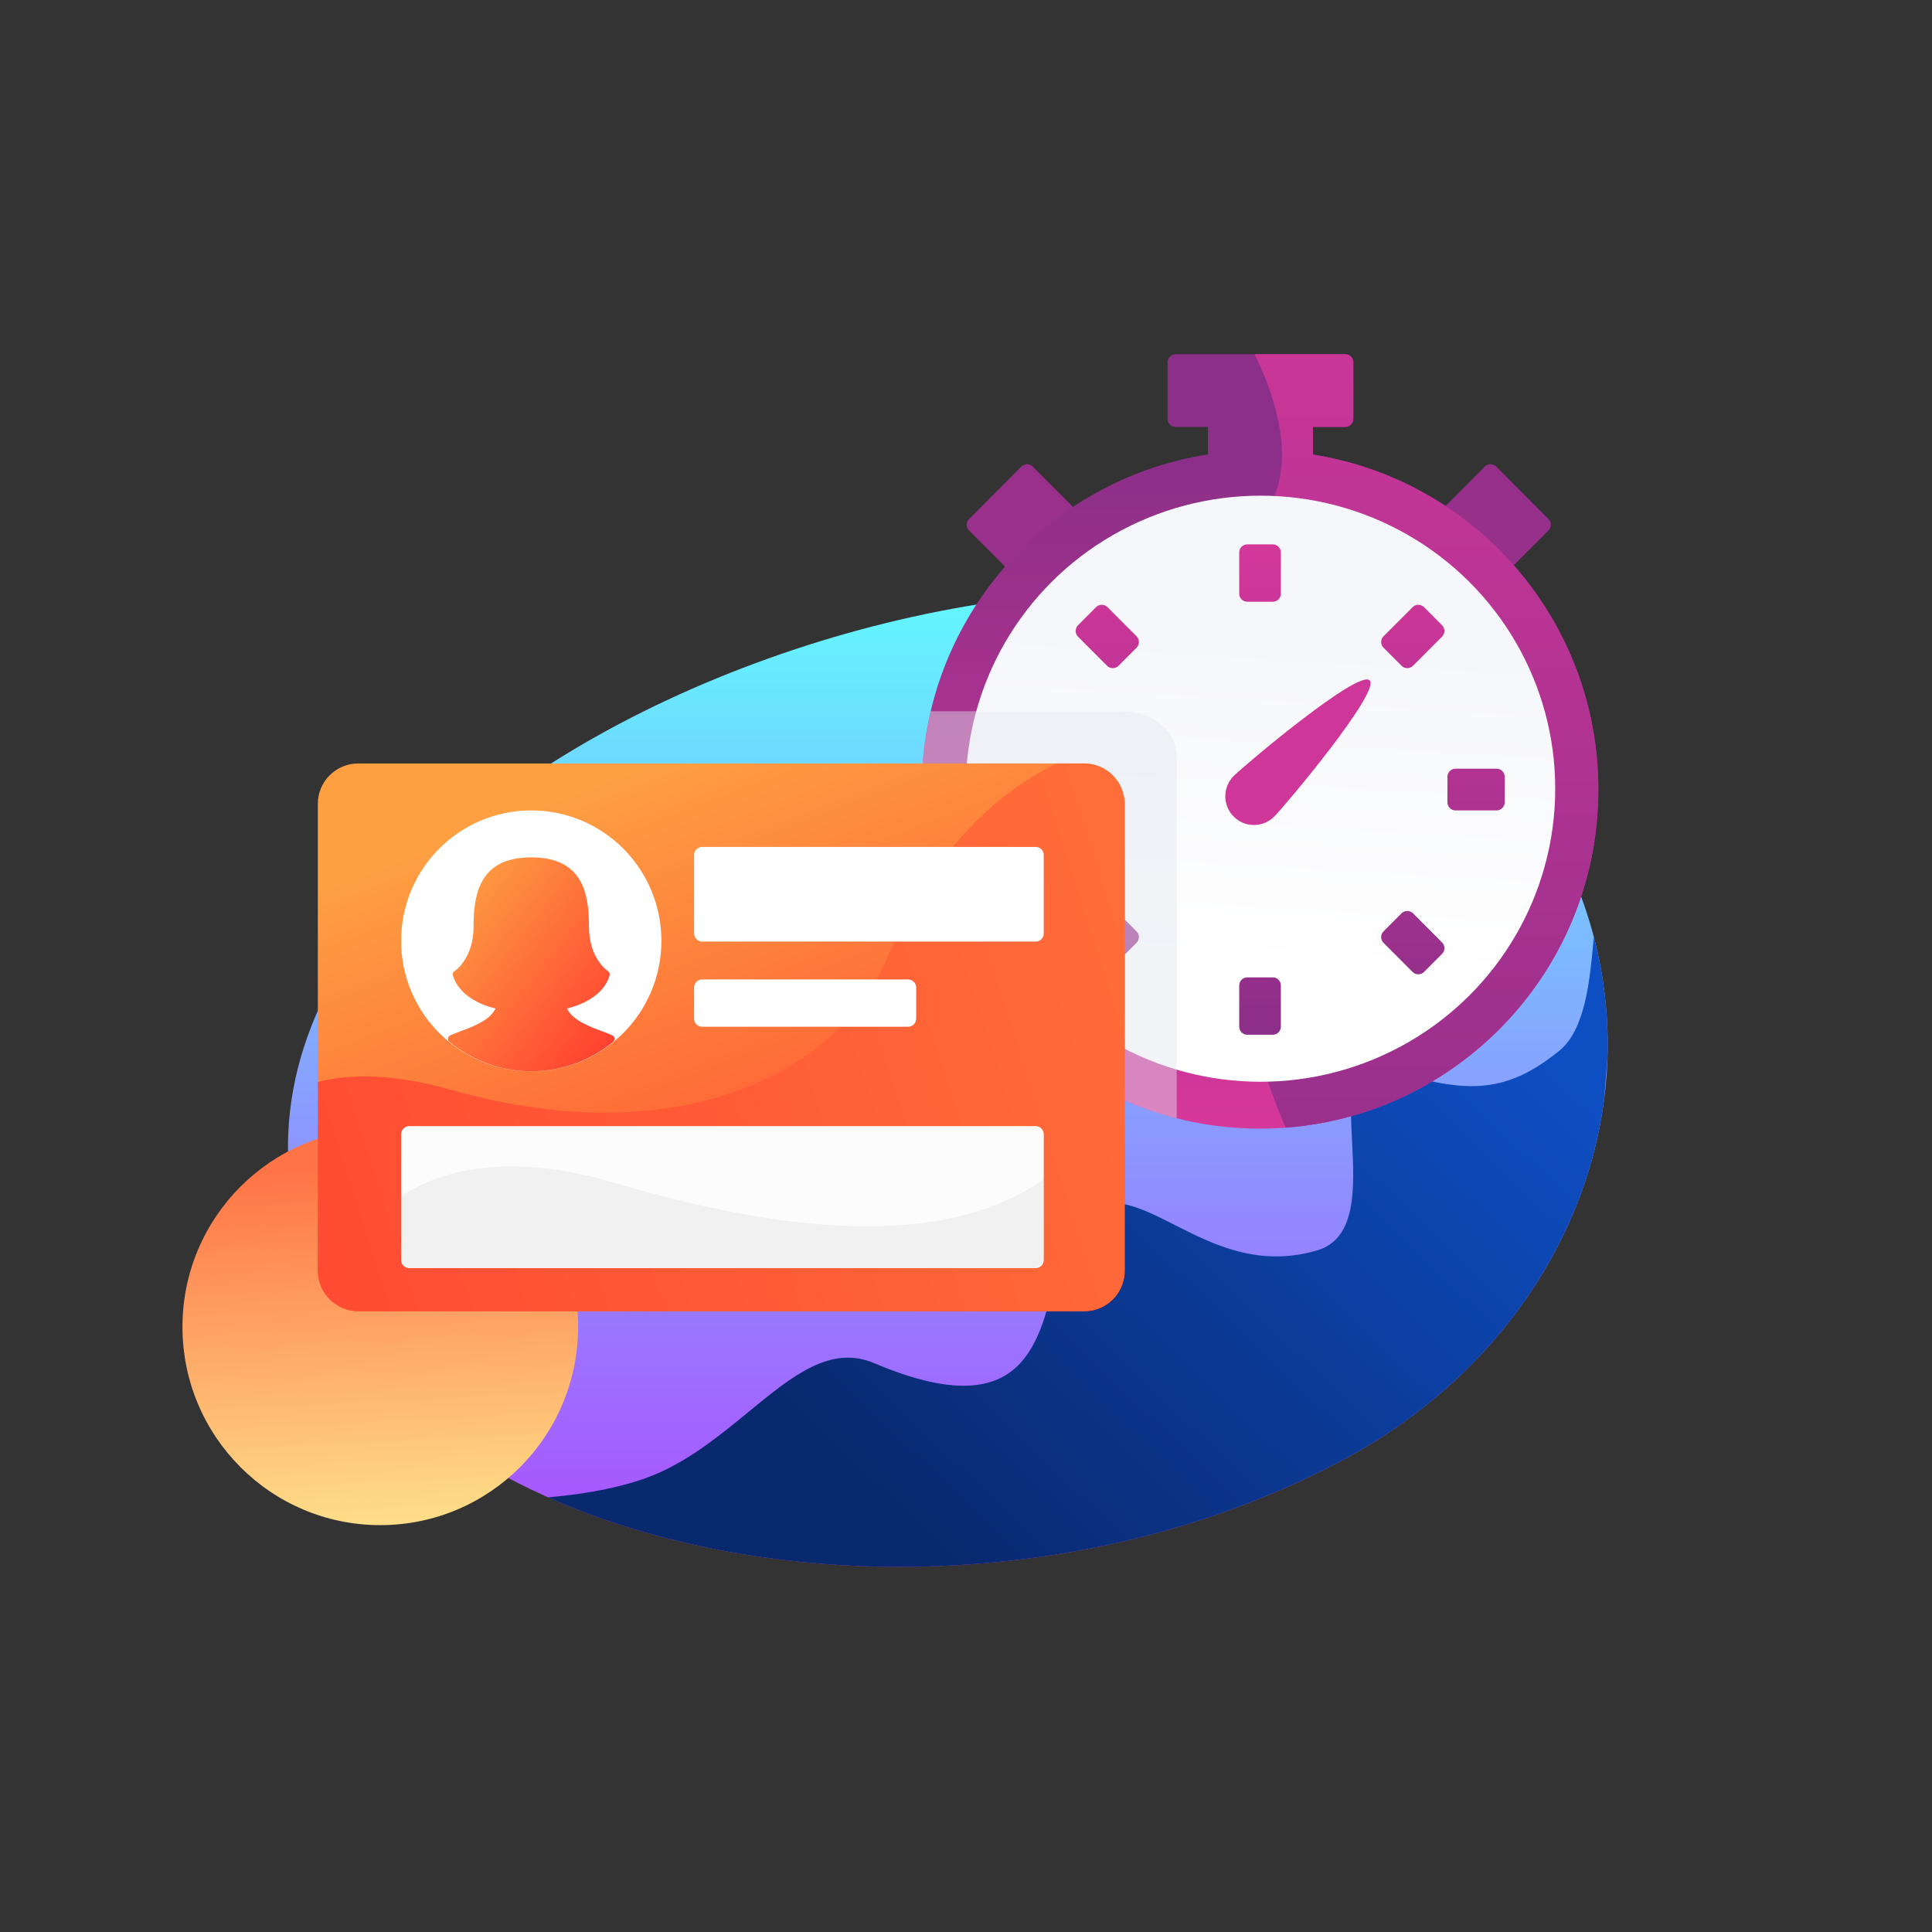 <svg width="180" height="180" viewBox="0 0 180 180" fill="none" xmlns="http://www.w3.org/2000/svg">
    <rect x="0" y="0" width="180" height="180" fill="#333333" stroke="none"/>
    <path d="M3.023 65.331C-17.985 18.083 76.376 -15.4 104.628 7.249C133.729 30.579 125.727 66.547 97.838 81.128C62.063 99.832 13.937 89.877 3.023 65.331Z" transform="translate(26.828 55.133)" fill="url(#paint0_linear)"/>
    <ellipse cx="18.43" cy="18.47" rx="18.43" ry="18.47" transform="translate(17 105.153)" fill="url(#paint1_linear)"/>
    <path d="M98.385 15.158C96.577 28.941 87.591 41.638 73.601 48.952C49.645 61.477 20.15 61.151 0 52.198C3.535 51.877 7.485 51.226 10.566 49.8C13.609 48.391 16.238 46.233 18.678 44.229C22.756 40.881 26.308 37.965 30.39 39.696C43.935 45.443 45.669 38.245 47.176 31.993C48.008 28.545 48.769 25.384 51.404 24.839C53.591 24.386 55.844 25.529 58.4 26.826C61.992 28.647 66.18 30.772 71.624 29.197C75.36 28.116 75.119 23.316 74.906 19.075C74.689 14.764 74.501 11.032 78.547 12.371C85.699 14.736 89.443 14.468 94.223 10.576C96.607 8.635 97.04 4.109 97.371 0.641C97.392 0.423 97.412 0.209 97.433 0C98.404 3.715 98.814 7.464 98.706 11.164C98.607 12.443 98.5 13.778 98.385 15.158Z"
          transform="translate(51.065 87.309)" fill="url(#paint2_linear)"/>
    <path d="M0 0.753C0 0.337 0.337 0 0.753 0H7.653C8.068 0 8.405 0.337 8.405 0.753V6.368H0V0.753Z" transform="translate(138.866 42.94) scale(0.999 1.001) rotate(45)" fill="#96308B"/>
    <path d="M0 0.753C0 0.337 0.337 0 0.753 0H7.653C8.068 0 8.405 0.337 8.405 0.753V6.368H0V0.753Z" transform="translate(95.686 42.94) scale(-0.999 1.001) rotate(45)" fill="#99308C"/>
    <path d="M22.916 0.753C22.916 0.337 23.253 0 23.669 0H39.468C39.883 0 40.22 0.337 40.22 0.753V6.025C40.22 6.441 39.883 6.779 39.468 6.779H36.458V9.352C51.525 11.726 63.048 24.795 63.048 40.561C63.048 58.009 48.935 72.153 31.524 72.153C14.114 72.153 0 58.009 0 40.561C0 24.764 11.569 11.675 26.678 9.339V6.779H23.669C23.253 6.779 22.916 6.441 22.916 6.025V0.753Z"
          transform="translate(85.866 33)" fill="url(#paint3_linear)"/>
    <path d="M3.934 0C6.017 4.244 8.7 12.039 3.351 16.57C-2.434 21.471 -0.38 55.891 6.837 72.063C23.126 70.834 35.96 57.199 35.96 40.561C35.96 24.795 24.437 11.726 9.37 9.352V6.779H12.379C12.795 6.779 13.132 6.441 13.132 6.025V0.753C13.132 0.337 12.795 0 12.379 0H3.934Z"
          transform="translate(112.955 33)" fill="url(#paint4_linear)"/>
    <ellipse cx="27.46" cy="27.302" rx="27.46" ry="27.302" transform="translate(89.977 46.181)" fill="url(#paint5_linear)"/>
    <path fill-rule="evenodd" clip-rule="evenodd"
          d="M20.855 0.753C20.855 0.337 21.192 0 21.607 0H23.982C24.397 0 24.734 0.337 24.734 0.753V4.594C24.734 5.009 24.397 5.346 23.982 5.346H21.607C21.192 5.346 20.855 5.009 20.855 4.594V0.753ZM37.008 5.85C37.302 5.555 37.779 5.555 38.074 5.85L39.754 7.534C40.047 7.828 40.047 8.303 39.754 8.597L37.045 11.312C36.751 11.607 36.273 11.607 35.979 11.312L34.299 9.628C34.006 9.335 34.006 8.859 34.299 8.565L37.008 5.85ZM44.836 20.9C45.252 20.9 45.589 21.237 45.589 21.653V24.035C45.589 24.451 45.252 24.788 44.836 24.788H41.007C40.591 24.788 40.254 24.451 40.254 24.035V21.653C40.254 21.237 40.591 20.9 41.007 20.9H44.836ZM39.754 37.091C40.047 37.385 40.047 37.86 39.754 38.154L38.074 39.838C37.779 40.133 37.302 40.133 37.008 39.838L34.299 37.123C34.006 36.829 34.006 36.354 34.299 36.06L35.979 34.376C36.273 34.081 36.751 34.081 37.045 34.376L39.754 37.091ZM24.734 44.935C24.734 45.351 24.397 45.688 23.982 45.688H21.607C21.192 45.688 20.855 45.351 20.855 44.935V41.094C20.855 40.679 21.192 40.342 21.607 40.342H23.982C24.397 40.342 24.734 40.679 24.734 41.094V44.935ZM8.581 39.838C8.287 40.133 7.809 40.133 7.515 39.838L5.835 38.154C5.542 37.86 5.542 37.385 5.835 37.091L8.544 34.376C8.838 34.081 9.316 34.081 9.61 34.376L11.29 36.06C11.583 36.354 11.583 36.829 11.29 37.123L8.581 39.838ZM0.753 24.788C0.337 24.788 0 24.451 0 24.035L0 21.653C0 21.237 0.337 20.9 0.753 20.9H4.582C4.998 20.9 5.335 21.237 5.335 21.653V24.035C5.335 24.451 4.998 24.788 4.582 24.788H0.753ZM5.835 8.597C5.542 8.303 5.542 7.828 5.835 7.534L7.515 5.85C7.809 5.555 8.287 5.555 8.581 5.85L11.29 8.565C11.583 8.859 11.583 9.335 11.29 9.628L9.61 11.312C9.316 11.607 8.838 11.607 8.544 11.312L5.835 8.597Z"
          transform="translate(94.6 50.717)" fill="url(#paint6_linear)"/>
    <g opacity="0.45" transform="translate(85.866 66.27)">
        <path fill-rule="evenodd" clip-rule="evenodd" d="M0.844 0H18.82C21.55 0 23.764 1.888 23.764 4.218V37.919C10.106 34.455 0 22.055 0 7.291C0 4.781 0.292 2.34 0.844 0Z" fill="#E3E7F0"
              style="mix-blend-mode:multiply"/>
    </g>
    <rect width="75.173" height="51.035" rx="3.764" transform="translate(29.611 71.13)" fill="url(#paint7_linear)"/>
    <ellipse cx="12.125" cy="12.151" rx="12.125" ry="12.151" transform="translate(37.371 75.505)" fill="white"/>
    <path d="M5.34 15.258C5.34 16.733 4.145 17.929 2.67 17.929C1.196 17.929 0 16.733 0 15.258C0 13.784 1.196 0 2.67 0C4.145 0 5.34 13.784 5.34 15.258Z"
          transform="translate(125.72 61.499) scale(0.999 1.001) rotate(45)" fill="#CF3699"/>
    <path d="M7.76 19.928C4.975 19.928 2.264 18.952 0.129 17.179C0.034 17.101 -0.013 16.979 0.003 16.858C0.02 16.736 0.1 16.632 0.212 16.582C0.509 16.451 0.836 16.319 1.203 16.187C3.097 15.505 4.031 14.906 4.433 14.079C0.892 13.208 0.475 11.05 0.458 10.954C0.434 10.814 0.496 10.673 0.617 10.596C0.688 10.55 2.383 9.402 2.383 6.462C2.383 3.266 3.023 0 7.76 0C12.498 0 13.137 3.267 13.137 6.462C13.137 9.402 14.832 10.55 14.905 10.597C15.023 10.675 15.086 10.816 15.062 10.954C15.046 11.049 14.627 13.208 11.088 14.079C11.49 14.906 12.424 15.505 14.317 16.187C14.683 16.319 15.011 16.451 15.307 16.583C15.421 16.634 15.5 16.738 15.516 16.858C15.533 16.979 15.486 17.101 15.391 17.18C13.257 18.952 10.546 19.928 7.76 19.928Z"
          transform="translate(41.736 79.879)" fill="url(#paint8_linear)"/>
    <rect width="59.654" height="9.721" transform="translate(37.371 106.612)" fill="#7D93F3"/>
    <path d="M0 29.675C3.114 28.869 7.17 28.93 12.405 30.408C34.411 36.622 48.706 28.148 52.843 18.546C55.395 12.624 59.878 4.411 68.805 0H71.411C73.489 0 75.173 1.686 75.173 3.766V47.269C75.173 49.349 73.489 51.034 71.411 51.034H3.762C1.684 51.034 0 49.349 0 47.269V29.675Z"
          transform="translate(29.611 71.13)" fill="url(#paint9_linear)"/>
    <path d="M0 0.753C0 0.337 0.337 0 0.753 0H31.826C32.241 0 32.578 0.337 32.578 0.753V8.065C32.578 8.481 32.241 8.818 31.826 8.818H0.753C0.337 8.818 0 8.481 0 8.065V0.753Z"
          transform="translate(64.666 78.907)" fill="white"/>
    <path d="M0 0.753C0 0.337 0.337 0 0.753 0H59.121C59.537 0 59.874 0.337 59.874 0.753V12.474C59.874 12.889 59.537 13.226 59.121 13.226H0.753C0.337 13.226 0 12.889 0 12.474V0.753Z"
          transform="translate(37.371 104.919)" fill="#FCFCFC"/>
    <path d="M0 0.753C0 0.337 0.337 0 0.753 0H19.939C20.355 0 20.692 0.337 20.692 0.753V3.656C20.692 4.072 20.355 4.409 19.939 4.409H0.753C0.337 4.409 0 4.072 0 3.656V0.753Z"
          transform="translate(64.666 91.252)" fill="white"/>
    <path opacity="0.2"
          d="M59.874 1.19V8.469C59.874 9.006 59.439 9.441 58.904 9.441H0.97C0.434 9.441 0 9.006 0 8.469V2.798C3.731 0.276 10.125 -1.356 19.918 1.538C36.806 6.529 50.988 7.45 59.874 1.19Z"
          transform="translate(37.371 108.674)" fill="#C4C4C4"/>
    <defs>
        <linearGradient id="paint0_linear" x2="1" gradientUnits="userSpaceOnUse" gradientTransform="translate(122.96) scale(120.285 89.514) rotate(90)">
            <stop stop-color="#62F7FF"/>
            <stop offset="1" stop-color="#AB4FFF"/>
        </linearGradient>
        <linearGradient id="paint1_linear" x2="1" gradientUnits="userSpaceOnUse" gradientTransform="translate(33.343 2.795) scale(33.265 33.337) rotate(87.075)">
            <stop stop-color="#FF7446"/>
            <stop offset="1" stop-color="#FEDF89"/>
        </linearGradient>
        <linearGradient id="paint2_linear" x2="1" gradientUnits="userSpaceOnUse" gradientTransform="matrix(-45.093 56.681 -95.059 -90.18 131.102 47.085)">
            <stop stop-color="#0E4EC3"/>
            <stop offset="1" stop-color="#09296F"/>
        </linearGradient>
        <linearGradient id="paint3_linear" x2="1" gradientUnits="userSpaceOnUse" gradientTransform="translate(63.048 8.968) scale(63.048 63.186) rotate(90)">
            <stop stop-color="#8B2F88"/>
            <stop offset="1" stop-color="#D6379A"/>
        </linearGradient>
        <linearGradient id="paint4_linear" x2="1" gradientUnits="userSpaceOnUse" gradientTransform="translate(35.96) scale(35.96 72.063) rotate(90)">
            <stop stop-color="#C93698"/>
            <stop offset="1" stop-color="#99308C"/>
        </linearGradient>
        <linearGradient id="paint5_linear" x2="1" gradientUnits="userSpaceOnUse" gradientTransform="translate(44.825 14.32) scale(31.017 30.839) rotate(93.483)">
            <stop stop-color="#F6F7FB"/>
            <stop offset="1" stop-color="white"/>
        </linearGradient>
        <linearGradient id="paint6_linear" x2="1" gradientUnits="userSpaceOnUse" gradientTransform="translate(45.589) scale(45.589 45.688) rotate(90)">
            <stop stop-color="#D4379A"/>
            <stop offset="1" stop-color="#8C2F89"/>
        </linearGradient>
        <linearGradient id="paint7_linear" x2="1" gradientUnits="userSpaceOnUse" gradientTransform="matrix(19.157 51.035 -75.173 28.341 66.686 -14.171)">
            <stop stop-color="#FEA042"/>
            <stop offset="1" stop-color="#FF4732"/>
        </linearGradient>
        <linearGradient id="paint8_linear" x2="1" gradientUnits="userSpaceOnUse" gradientTransform="translate(7.76 -9.964) scale(21.948 28.182) rotate(45)">
            <stop stop-color="#FEA844"/>
            <stop offset="1" stop-color="#FF382F"/>
        </linearGradient>
        <linearGradient id="paint9_linear" x2="1" gradientUnits="userSpaceOnUse" gradientTransform="matrix(-78.987 51.005 -73.561 -230.287 115.767 115.048)">
            <stop stop-color="#FF7039"/>
            <stop offset="1" stop-color="#FF4B33"/>
        </linearGradient>
    </defs>
</svg>
